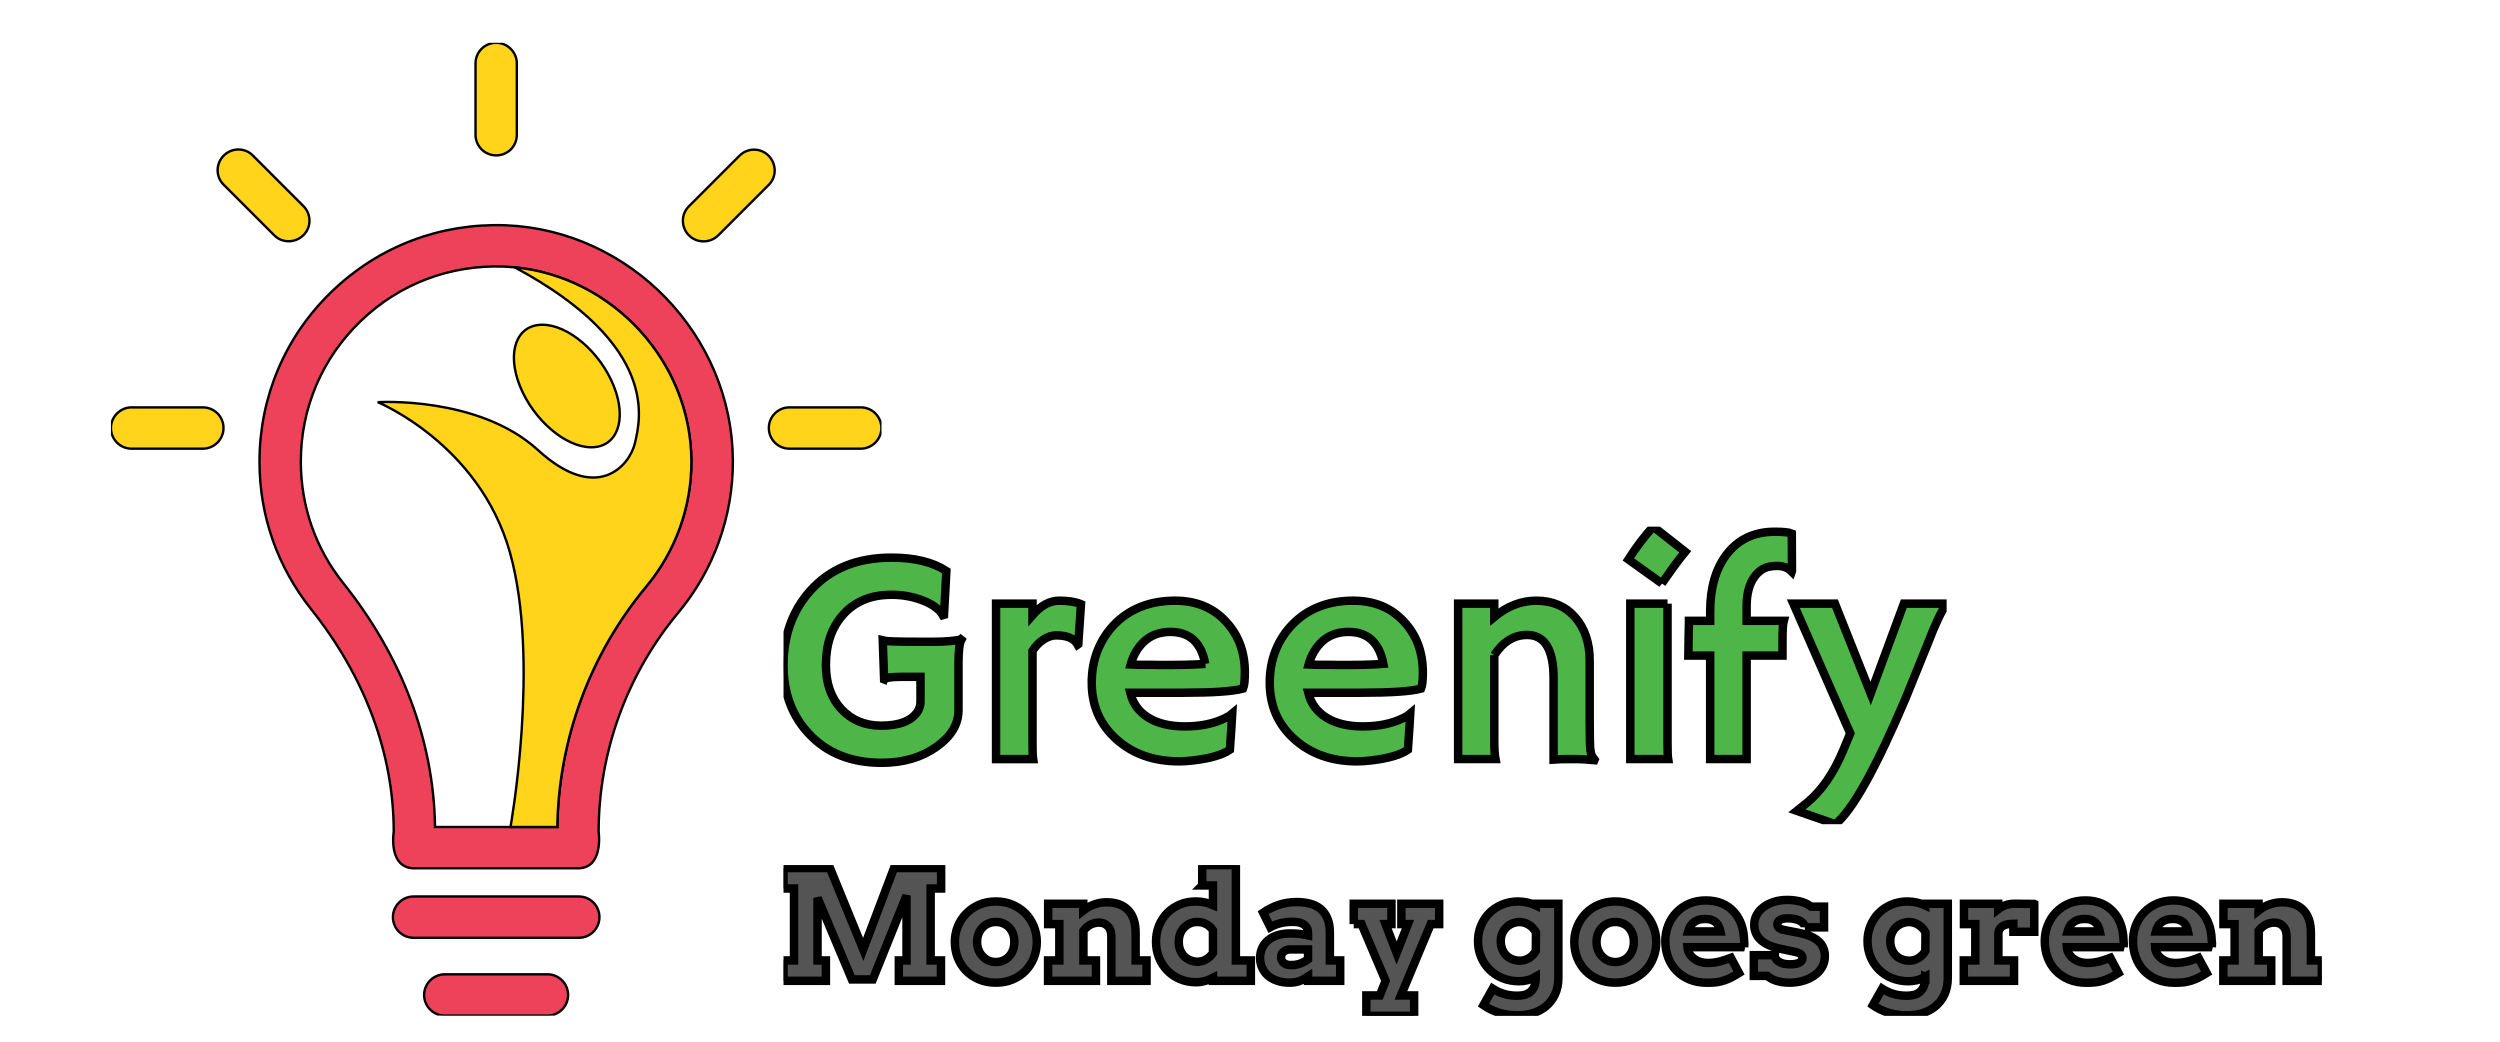 <svg width="240" height="100" xmlns="http://www.w3.org/2000/svg" fill="none">

 <g>
  <title>Layer 1</title>
  <g transform="matrix(4.67 0 0 4.67 -166.317 -317.803)" stroke="null" id="svg_2">
   <svg y="28.933" x="-59.381" stroke="null" id="svg_7" class="roots-wrapper" viewBox="0 0 575 575">
    <g stroke="null" id="svg_4">
     <svg stroke="null" data-layer-role="icon" editorType="buyer" zoom="1" preserveAspectRatio="xMinYMin" width=" 91.076px" height=" 114.988px" xml:space="preserve" viewBox="137 218.89 320.27 404.39" y="229.993" x="156.835" id="svg_3" version="1.1" data-root-id="7750653899093" viewBoxSize="575" xmlns:xlink="http://www.w3.org/1999/xlink" xmlns="http://www.w3.org/2000/svg">
      <path stroke="null" id="svg_8" fill=" rgb(238, 66, 90)" data-layer-id="1931347999093" zoom="1" name="Layer 1" d="m228.95,322.15c19.48,-18.73 45.07,-28.39 72.15,-27.4c51.92,2.06 94.27,45.98 94.43,97.98c0.08,23.03 -8.01,45.48 -22.78,63.15c-21.29,25.59 -33.02,57.87 -33.02,90.97c0,0 2.23,15.19 -8.58,15.19l-68.02,0c-11.06,0 -8.58,-15.19 -8.58,-15.19c0,-32.36 -11.89,-64.38 -34.42,-92.62c-13.95,-17.58 -21.38,-38.71 -21.38,-61.16c-0.01,-27 10.72,-52.26 30.2,-70.92l0,0zm4.63,121.35c24.52,30.71 37.64,65.71 38.14,101.37l50.85,0c0.5,-36.4 13.54,-71.82 36.98,-99.97c12.13,-14.61 18.82,-33.1 18.74,-52.09c-0.16,-42.92 -35.08,-79.16 -77.92,-80.89c-22.37,-0.83 -43.5,7.18 -59.52,22.62c-16.09,15.44 -24.93,36.24 -24.93,58.53c0.07,18.57 6.1,35.98 17.66,50.43l0,0z"/>
      <path stroke="null" id="svg_9" fill=" rgb(255, 212, 26)" data-layer-id="7006045899093" zoom="1" name="Layer 2" d="m183.88,265.78c3.39,-3.39 8.84,-3.39 12.14,0l20.97,20.97c3.38,3.38 3.38,8.83 0,12.13c-3.39,3.3 -8.83,3.39 -12.14,0l-20.97,-20.97c-3.38,-3.3 -3.38,-8.75 0,-12.13l0,0z" class="st0"/>
      <path stroke="null" id="svg_10" fill=" rgb(238, 66, 90)" data-layer-id="5923521699093" zoom="1" name="Layer 3" d="m262.8,573.76l68.68,0c4.79,0 8.58,3.88 8.58,8.58c0,4.79 -3.88,8.59 -8.58,8.59l-68.68,0c-4.79,0 -8.59,-3.88 -8.59,-8.59c0,-4.7 3.88,-8.58 8.59,-8.58l0,0z"/>
      <path stroke="null" id="svg_11" fill=" rgb(238, 66, 90)" data-layer-id="879052399093" zoom="1" name="Layer 4" d="m275.76,606.11l42.68,0c4.78,0 8.59,3.88 8.59,8.59c0,4.78 -3.88,8.58 -8.59,8.58l-42.68,0c-4.78,0 -8.58,-3.88 -8.58,-8.58c0,-4.71 3.87,-8.59 8.58,-8.59l0,0z"/>
      <path stroke="null" id="svg_12" fill=" rgb(255, 212, 26)" data-layer-id="4092744999093" zoom="1" name="Layer 5" d="m297.14,265.69c-4.79,0 -8.59,-3.88 -8.59,-8.59l0,-29.63c0,-4.79 3.88,-8.58 8.59,-8.58c4.7,0 8.58,3.88 8.58,8.58l0,29.63c0,4.8 -3.79,8.59 -8.58,8.59l0,0z" class="st0"/>
      <path stroke="null" id="svg_13" fill=" rgb(255, 212, 26)" data-layer-id="2746288999093" zoom="1" name="Layer 6" d="m377.29,298.96c-3.39,-3.39 -3.39,-8.84 0,-12.14l20.97,-20.97c3.38,-3.39 8.83,-3.39 12.13,0c3.31,3.39 3.39,8.83 0,12.14l-20.97,20.97c-3.38,3.3 -8.83,3.3 -12.13,0l0,0z" class="st0"/>
      <path stroke="null" id="svg_14" fill=" rgb(255, 212, 26)" data-layer-id="1495801399093" zoom="1" name="Layer 7" d="m145.58,370.44l29.63,0c4.79,0 8.58,3.88 8.58,8.58c0,4.71 -3.88,8.59 -8.58,8.59l-29.63,0c-4.79,0 -8.58,-3.88 -8.58,-8.59c0,-4.69 3.88,-8.58 8.58,-8.58l0,0z" class="st0"/>
      <path stroke="null" id="svg_15" fill=" rgb(255, 212, 26)" data-layer-id="2340031699093" zoom="1" name="Layer 8" d="m419.06,370.44l29.63,0c4.79,0 8.58,3.88 8.58,8.58c0,4.71 -3.88,8.59 -8.58,8.59l-29.63,0c-4.79,0 -8.58,-3.88 -8.58,-8.59c-0.01,-4.69 3.79,-8.58 8.58,-8.58l0,0z" class="st0"/>
      <path stroke="null" id="svg_16" fill=" rgb(255, 212, 26)" clip-rule=" evenodd" fill-rule=" evenodd" data-layer-id="4071879399093" zoom="1" name="Layer 9" d="m316.33,336.09c-10.77,0 -14.95,11.4 -9.33,25.47c5.62,14.07 18.91,25.47 29.68,25.47c10.77,0 14.95,-11.4 9.33,-25.47c-5.62,-14.07 -18.91,-25.47 -29.68,-25.47l0,0z" class="st1"/>
      <path stroke="null" id="svg_17" fill=" rgb(255, 212, 26)" clip-rule=" evenodd" fill-rule=" evenodd" data-layer-id="4990663399093" zoom="1" name="Layer 10" d="m303.09,544.87c0,0 12.47,-69.13 -0.27,-114.24c-12.74,-45.11 -54.93,-62.35 -54.93,-62.35s41.92,-2.65 66.6,19.9c24.68,22.55 38.21,6.37 40.33,-2.92c2.12,-9.29 10.73,-40.45 -49.96,-73.03c40.75,3.99 73.25,39.18 73.41,80.58c0.08,18.99 -6.6,37.48 -18.74,52.09c-23.44,28.15 -36.48,63.56 -36.98,99.97l-19.46,0l0,0z" class="st1"/>
     </svg>
    </g>
    <g stroke="null" id="svg_5">
     <svg stroke="null" id="svg_18" data-layer-role="slogan" editorType="buyer" zoom="1" fontUrl="http://fonts.gstatic.com/s/arvo/v14/tDbM2oWUg0MKoZw1yLTA8vL7lAE.ttf" width=" 181.83px" height=" 17.82px" viewBox="0.99 3.62 181.83 17.82" y="327.187" x="236.334" data-root-id="5334815999093" viewBoxSize="575" xmlns="http://www.w3.org/2000/svg">
      <g stroke="null" id="svg_19" fill=" rgb(84, 84, 84)" root="[object Object]" zoom="1" data-vertical-center="false" data-horizontal-grow="left">
       <path stroke="null" id="svg_20" d="m0.99,17.3l0,-2.41l1.24,0l0,-8.5l-1.24,0l0,-2.42l5.49,0l3.93,9.62l3.64,-9.62l5.57,0l0,2.42l-1.24,0l0,8.5l1.22,0l0,2.41l-4.98,0l0,-2.41l0.91,0l0,-7.67l-3.99,9.92l-2.47,0l-4.06,-9.65l0,7.4l0.99,0l0,2.41l-5.01,0zm20.25,-4.59l0,0q0,-0.99 0.36,-1.86q0.36,-0.87 1.01,-1.52q0.64,-0.66 1.52,-1.03q0.89,-0.38 1.96,-0.38l0,0q1.06,0 1.95,0.38q0.89,0.37 1.54,1.03q0.64,0.65 0.99,1.52q0.36,0.87 0.36,1.86l0,0q0,0.99 -0.35,1.87q-0.35,0.87 -0.98,1.53q-0.64,0.65 -1.53,1.03q-0.89,0.38 -1.98,0.38l0,0q-1.1,0 -1.99,-0.38q-0.9,-0.38 -1.53,-1.03q-0.63,-0.65 -0.98,-1.52q-0.35,-0.88 -0.35,-1.88zm2.63,0l0,0q0,0.52 0.18,0.95q0.17,0.44 0.48,0.75q0.3,0.32 0.7,0.5q0.4,0.17 0.86,0.17l0,0q0.46,0 0.86,-0.17q0.4,-0.17 0.7,-0.49q0.29,-0.31 0.46,-0.75q0.16,-0.43 0.16,-0.96l0,0q0,-0.55 -0.16,-0.99q-0.17,-0.43 -0.46,-0.74q-0.3,-0.31 -0.7,-0.47q-0.4,-0.17 -0.86,-0.16l0,0q-0.46,-0.01 -0.86,0.16q-0.4,0.16 -0.7,0.47q-0.31,0.31 -0.48,0.74q-0.18,0.44 -0.18,0.99zm15.87,4.59l0,-5.24q0,-0.77 -0.4,-1.2q-0.4,-0.44 -1.07,-0.44l0,0q-0.46,0 -0.93,0.21q-0.46,0.2 -0.9,0.75l0,0l0,3.51l1.48,0l0,2.41l-5.66,0l0,-2.41l1.33,0l0,-4.29l-1.32,0l0,-2.41l4.15,0l0,0.8q0.57,-0.45 1.28,-0.71q0.71,-0.26 1.49,-0.26l0,0q1.64,0 2.53,0.92q0.89,0.92 0.89,2.69l0,0l0,3.26l1.29,0l0,2.41l-4.16,0zm10.74,-11.27l0,-2.41l3.98,0l0,11.27l1.77,0l0,2.41l-4.48,0l0,-0.35q-0.47,0.24 -0.97,0.38q-0.5,0.14 -1.01,0.14l0,0q-1.04,0 -1.92,-0.37q-0.87,-0.37 -1.5,-1.02q-0.63,-0.66 -0.98,-1.53q-0.35,-0.87 -0.35,-1.88l0,0q0,-1 0.34,-1.86q0.35,-0.87 0.97,-1.51q0.62,-0.64 1.49,-1.01q0.86,-0.37 1.9,-0.37l0,0q0.57,0 1.07,0.11q0.5,0.11 0.96,0.31l0,0l0,-2.31l-1.27,0zm-0.56,9.02l0,0q0.58,-0.02 1.05,-0.3q0.47,-0.28 0.78,-0.74l0,0l0,-2.68q-0.31,-0.47 -0.8,-0.73q-0.48,-0.26 -1.03,-0.25l0,0q-0.46,-0.01 -0.86,0.16q-0.39,0.17 -0.7,0.48q-0.3,0.3 -0.48,0.73q-0.17,0.44 -0.17,0.98l0,0q0,0.54 0.17,0.97q0.18,0.44 0.48,0.74q0.31,0.3 0.7,0.46q0.4,0.16 0.86,0.18zm13.07,2.25l0,-0.5q-0.31,0.2 -0.56,0.33q-0.26,0.14 -0.51,0.22q-0.26,0.09 -0.53,0.13q-0.27,0.04 -0.6,0.04l0,0q-0.81,0 -1.46,-0.23q-0.65,-0.22 -1.09,-0.61q-0.44,-0.39 -0.68,-0.93q-0.24,-0.53 -0.24,-1.15l0,0q0,-0.63 0.24,-1.17q0.25,-0.54 0.7,-0.92q0.46,-0.38 1.12,-0.6q0.67,-0.21 1.52,-0.21l0,0q0.62,0 1.14,0.06q0.51,0.07 0.95,0.17l0,0l0,-0.28q0,-0.35 -0.13,-0.6q-0.13,-0.25 -0.37,-0.41q-0.24,-0.16 -0.57,-0.24q-0.34,-0.07 -0.73,-0.07l0,0q-0.83,0 -1.46,0.16q-0.62,0.16 -1.2,0.47l0,0l-0.85,-1.71q0.9,-0.61 1.88,-0.94q0.98,-0.32 2.08,-0.32l0,0q0.85,0 1.58,0.19q0.72,0.19 1.24,0.61q0.52,0.43 0.81,1.12q0.3,0.68 0.3,1.67l0,0l0,3.31l1.22,0l0,2.41l-3.8,0zm-2,-1.86l0,0q0.62,0 1.13,-0.2q0.51,-0.2 0.87,-0.49l0,0l0,-1.16l-2.11,0q-0.2,0 -0.39,0.06q-0.2,0.06 -0.35,0.18q-0.15,0.11 -0.25,0.28q-0.09,0.16 -0.09,0.38l0,0q0,0.41 0.3,0.68q0.29,0.27 0.89,0.27zm7.4,-4.84l0,-2.41l4.46,0l0,2.41l-0.7,0l1.31,3.41l1.34,-3.41l-0.78,0l0,-2.41l4.47,0l0,2.41l-1,0l-3.52,8.43l1.56,0l0,2.41l-5.65,0l0,-2.41l1.59,0l0.69,-1.73l-2.85,-6.7l-0.92,0zm21.52,6.27l0,-0.05q-0.49,0.28 -0.98,0.41q-0.49,0.12 -1,0.12l0,0q-1.06,0 -1.95,-0.36q-0.88,-0.36 -1.53,-1q-0.65,-0.64 -1.01,-1.51q-0.36,-0.87 -0.36,-1.89l0,0q0,-0.95 0.35,-1.8q0.35,-0.85 0.97,-1.49q0.63,-0.63 1.5,-1q0.87,-0.37 1.89,-0.38l0,0q0.62,0.01 1.14,0.13q0.53,0.12 0.98,0.33l0,0l0,-0.19l2.67,0l0,8.73q0,1.15 -0.4,1.99q-0.4,0.84 -1.06,1.39q-0.66,0.55 -1.54,0.82q-0.88,0.26 -1.85,0.26l0,0q-1.19,0 -2.21,-0.32q-1.01,-0.33 -1.8,-0.88l0,0l1.09,-1.95q0.61,0.39 1.32,0.61q0.71,0.22 1.58,0.22l0,0q0.48,0 0.88,-0.1q0.4,-0.11 0.69,-0.36q0.3,-0.25 0.47,-0.67q0.16,-0.42 0.16,-1.06l0,0zm-1.9,-1.95l0,0q0.62,0 1.12,-0.32q0.49,-0.31 0.78,-0.82l0,0l0.02,-2.21q-0.3,-0.56 -0.82,-0.88q-0.52,-0.33 -1.12,-0.34l0,0q-0.43,0.01 -0.85,0.17q-0.41,0.17 -0.71,0.47q-0.31,0.3 -0.48,0.7q-0.18,0.41 -0.18,0.91l0,0q0,0.53 0.18,0.96q0.17,0.43 0.47,0.73q0.3,0.3 0.71,0.46q0.41,0.17 0.88,0.17zm6.45,-2.21l0,0q0,-0.99 0.37,-1.86q0.36,-0.87 1,-1.52q0.64,-0.66 1.53,-1.03q0.88,-0.38 1.95,-0.38l0,0q1.06,0 1.95,0.38q0.9,0.37 1.54,1.03q0.64,0.65 0.99,1.52q0.36,0.87 0.36,1.86l0,0q0,0.99 -0.35,1.87q-0.34,0.87 -0.98,1.53q-0.64,0.65 -1.53,1.03q-0.89,0.38 -1.98,0.38l0,0q-1.1,0 -1.99,-0.38q-0.9,-0.38 -1.53,-1.03q-0.63,-0.65 -0.98,-1.52q-0.35,-0.88 -0.35,-1.88zm2.63,0l0,0q0,0.52 0.18,0.95q0.17,0.44 0.48,0.75q0.3,0.32 0.7,0.5q0.4,0.17 0.86,0.17l0,0q0.46,0 0.86,-0.17q0.4,-0.17 0.7,-0.49q0.29,-0.31 0.46,-0.75q0.17,-0.43 0.17,-0.96l0,0q0,-0.55 -0.17,-0.99q-0.17,-0.43 -0.46,-0.74q-0.3,-0.31 -0.7,-0.47q-0.4,-0.17 -0.86,-0.16l0,0q-0.46,-0.01 -0.86,0.16q-0.4,0.16 -0.7,0.47q-0.31,0.31 -0.48,0.74q-0.18,0.44 -0.18,0.99zm17.46,0.61l-6.71,0l0.03,0.27q0.09,0.39 0.33,0.69q0.23,0.3 0.55,0.5q0.31,0.21 0.7,0.31q0.39,0.1 0.78,0.1l0,0q0.4,0 0.75,-0.05q0.36,-0.05 0.69,-0.13q0.34,-0.09 0.65,-0.2q0.32,-0.11 0.65,-0.23l0,0l0.96,1.8q-0.5,0.31 -0.92,0.53q-0.41,0.21 -0.84,0.35q-0.42,0.14 -0.89,0.21q-0.48,0.06 -1.11,0.06l0,0q-1.19,0 -2.11,-0.39q-0.92,-0.39 -1.55,-1.06q-0.63,-0.66 -0.96,-1.56q-0.33,-0.9 -0.33,-1.9l0,0q0,-1 0.35,-1.88q0.35,-0.88 0.98,-1.53q0.63,-0.66 1.51,-1.04q0.88,-0.37 1.95,-0.37l0,0q1.07,0 1.91,0.35q0.83,0.36 1.4,0.99q0.57,0.62 0.88,1.47q0.3,0.85 0.33,1.83l0,0q0.03,0.22 0.03,0.43q0.01,0.22 -0.01,0.45l0,0zm-4.61,-3.33l0,0q-0.49,0 -0.84,0.12q-0.34,0.12 -0.58,0.33q-0.24,0.2 -0.38,0.47q-0.14,0.26 -0.22,0.55l0,0l3.81,0q-0.06,-0.3 -0.18,-0.56q-0.11,-0.27 -0.32,-0.47q-0.2,-0.2 -0.51,-0.32q-0.31,-0.12 -0.78,-0.12zm11.77,0.99q0,-0.21 -0.14,-0.41q-0.13,-0.19 -0.4,-0.34q-0.26,-0.14 -0.64,-0.23q-0.38,-0.09 -0.87,-0.09l0,0q-0.18,0 -0.39,0.03q-0.21,0.04 -0.39,0.11q-0.18,0.08 -0.3,0.22q-0.12,0.14 -0.12,0.35l0,0q0,0.1 0.03,0.2q0.03,0.1 0.12,0.18q0.09,0.09 0.24,0.17q0.15,0.07 0.4,0.12l0,0l1.65,0.32q0.9,0.18 1.51,0.44q0.6,0.26 0.97,0.62q0.37,0.35 0.53,0.78q0.17,0.43 0.17,0.93l0,0q0,0.78 -0.37,1.37q-0.36,0.59 -0.96,0.98q-0.59,0.39 -1.33,0.59q-0.75,0.2 -1.5,0.2l0,0q-0.49,0 -0.89,-0.06q-0.4,-0.07 -0.72,-0.17q-0.33,-0.11 -0.58,-0.25q-0.25,-0.15 -0.46,-0.32l0,0l-1.59,0l0,-2.45l2.49,0l0,0.06q0.01,0.25 0.16,0.44q0.15,0.19 0.39,0.32q0.24,0.13 0.55,0.2q0.31,0.06 0.65,0.06l0,0q0.79,0 1.15,-0.2q0.36,-0.21 0.36,-0.53l0,0q0,-0.26 -0.18,-0.44q-0.17,-0.18 -0.62,-0.28l0,0l-1.69,-0.36q-1.59,-0.31 -2.4,-1.03q-0.81,-0.72 -0.81,-1.84l0,0q0,-0.66 0.31,-1.2q0.31,-0.54 0.84,-0.92q0.52,-0.38 1.23,-0.6q0.71,-0.21 1.52,-0.21l0,0q0.55,0 0.98,0.07q0.43,0.07 0.78,0.17q0.34,0.11 0.6,0.25q0.26,0.15 0.46,0.3l0,0l1.53,0l0,2.45l-2.27,0zm14.24,5.89l0,-0.05q-0.49,0.28 -0.99,0.41q-0.49,0.12 -1,0.12l0,0q-1.05,0 -1.94,-0.36q-0.89,-0.36 -1.53,-1q-0.65,-0.64 -1.01,-1.51q-0.36,-0.87 -0.36,-1.89l0,0q0,-0.95 0.35,-1.8q0.34,-0.85 0.97,-1.49q0.62,-0.63 1.49,-1q0.87,-0.37 1.89,-0.38l0,0q0.63,0.01 1.15,0.13q0.52,0.12 0.98,0.33l0,0l0,-0.19l2.66,0l0,8.73q0,1.15 -0.39,1.99q-0.4,0.84 -1.06,1.39q-0.67,0.55 -1.54,0.82q-0.88,0.26 -1.85,0.26l0,0q-1.2,0 -2.21,-0.32q-1.02,-0.33 -1.81,-0.88l0,0l1.1,-1.95q0.61,0.39 1.32,0.61q0.71,0.22 1.58,0.22l0,0q0.48,0 0.88,-0.1q0.4,-0.11 0.69,-0.36q0.3,-0.25 0.46,-0.67q0.17,-0.42 0.17,-1.06l0,0zm-1.9,-1.95l0,0q0.62,0 1.11,-0.32q0.5,-0.31 0.79,-0.82l0,0l0.02,-2.21q-0.3,-0.56 -0.82,-0.88q-0.52,-0.33 -1.13,-0.34l0,0q-0.43,0.01 -0.84,0.17q-0.41,0.17 -0.72,0.47q-0.3,0.3 -0.47,0.7q-0.18,0.41 -0.18,0.91l0,0q0,0.53 0.18,0.96q0.17,0.43 0.47,0.73q0.3,0.3 0.71,0.46q0.41,0.17 0.88,0.17zm14.78,-6.71l0,3.29l-2.47,0l0,-0.94q-0.36,0 -0.65,0.05q-0.3,0.05 -0.53,0.17q-0.22,0.11 -0.38,0.31q-0.15,0.2 -0.21,0.5l0,0l0,3.3l1.85,0l0,2.41l-5.94,0l0,-2.41l1.36,0l0,-4.29l-1.34,0l0,-2.41l4.05,0l0,0.64q0.39,-0.3 0.87,-0.47q0.48,-0.17 1.06,-0.17l0,0q0.58,0 1.19,0.01q0.62,0.01 1.14,0.01l0,0zm10.57,5.11l-6.71,0l0.03,0.27q0.1,0.39 0.33,0.69q0.23,0.3 0.55,0.5q0.31,0.21 0.7,0.31q0.39,0.1 0.78,0.1l0,0q0.4,0 0.75,-0.05q0.36,-0.05 0.69,-0.13q0.34,-0.09 0.65,-0.2q0.32,-0.11 0.65,-0.23l0,0l0.96,1.8q-0.5,0.31 -0.92,0.53q-0.41,0.21 -0.83,0.35q-0.43,0.14 -0.9,0.21q-0.48,0.06 -1.11,0.06l0,0q-1.19,0 -2.11,-0.39q-0.92,-0.39 -1.55,-1.06q-0.63,-0.66 -0.96,-1.56q-0.33,-0.9 -0.33,-1.9l0,0q0,-1 0.35,-1.88q0.35,-0.88 0.98,-1.53q0.63,-0.66 1.51,-1.04q0.88,-0.37 1.95,-0.37l0,0q1.08,0 1.91,0.35q0.83,0.36 1.4,0.99q0.57,0.62 0.88,1.47q0.3,0.85 0.33,1.83l0,0q0.03,0.22 0.03,0.43q0.01,0.22 -0.01,0.45l0,0zm-4.61,-3.33l0,0q-0.49,0 -0.84,0.12q-0.34,0.12 -0.58,0.33q-0.24,0.2 -0.38,0.47q-0.14,0.26 -0.22,0.55l0,0l3.81,0q-0.06,-0.3 -0.18,-0.56q-0.11,-0.27 -0.32,-0.47q-0.2,-0.2 -0.51,-0.32q-0.31,-0.12 -0.78,-0.12zm15.03,3.33l-6.7,0l0.02,0.27q0.1,0.39 0.33,0.69q0.24,0.3 0.55,0.5q0.32,0.21 0.7,0.31q0.39,0.1 0.79,0.1l0,0q0.39,0 0.75,-0.05q0.35,-0.05 0.69,-0.13q0.33,-0.09 0.65,-0.2q0.32,-0.11 0.64,-0.23l0,0l0.97,1.8q-0.5,0.31 -0.92,0.53q-0.42,0.21 -0.84,0.35q-0.42,0.14 -0.9,0.21q-0.47,0.06 -1.1,0.06l0,0q-1.19,0 -2.11,-0.39q-0.93,-0.39 -1.56,-1.06q-0.62,-0.66 -0.95,-1.56q-0.33,-0.9 -0.33,-1.9l0,0q0,-1 0.34,-1.88q0.35,-0.88 0.98,-1.53q0.64,-0.66 1.52,-1.04q0.87,-0.37 1.95,-0.37l0,0q1.07,0 1.9,0.35q0.83,0.36 1.4,0.99q0.57,0.62 0.88,1.47q0.31,0.85 0.33,1.83l0,0q0.03,0.22 0.04,0.43q0,0.22 -0.02,0.45l0,0zm-4.6,-3.33l0,0q-0.5,0 -0.84,0.12q-0.35,0.12 -0.59,0.33q-0.23,0.2 -0.37,0.47q-0.15,0.26 -0.22,0.55l0,0l3.8,0q-0.06,-0.3 -0.17,-0.56q-0.12,-0.27 -0.32,-0.47q-0.2,-0.2 -0.52,-0.32q-0.31,-0.12 -0.77,-0.12zm13.44,7.31l0,-5.24q0,-0.77 -0.4,-1.2q-0.4,-0.44 -1.07,-0.44l0,0q-0.46,0 -0.93,0.21q-0.46,0.2 -0.9,0.75l0,0l0,3.51l1.48,0l0,2.41l-5.66,0l0,-2.41l1.33,0l0,-4.29l-1.32,0l0,-2.41l4.15,0l0,0.8q0.57,-0.45 1.28,-0.71q0.71,-0.26 1.49,-0.26l0,0q1.64,0 2.53,0.92q0.89,0.92 0.89,2.69l0,0l0,3.26l1.29,0l0,2.41l-4.16,0z"/>
      </g>
     </svg>
    </g>
    <g stroke="null" id="svg_6">
     <svg stroke="null" id="svg_21" data-layer-role="brandName" editorType="buyer" zoom="1" fontUrl="http://fonts.gstatic.com/s/hammersmithone/v12/qWcyB624q4L_C4jGQ9IK0O_dFlnbshsks4MRXw.ttf" width=" 137.48px" height=" 35.17px" viewBox="1.28 4.94 137.48 35.17" y="287.187" x="236.335" data-root-id="1209074599093" viewBoxSize="575" xmlns="http://www.w3.org/2000/svg">
      <g stroke="null" id="svg_22" fill=" rgb(78, 182, 72)" root="[object Object]" zoom="1" data-vertical-center="false" data-horizontal-grow="left">
       <path stroke="null" id="svg_23" d="m22.24,18.28l0.05,0.04q-0.33,0.59 -0.33,2.86l0,0l0,5.45q0,2.48 -2.57,4.31l0,0q-2.66,1.91 -6.51,1.91l0,0q-5.34,0 -8.52,-3.35l0,0q-3.08,-3.2 -3.08,-8.16l0,0q0,-5.27 3.13,-8.79l0,0q3.5,-3.95 9.63,-3.95l0,0q4.1,0 6.49,1.58l0,0l-0.28,5.18l-0.14,0.04q-0.62,-1.07 -2.43,-1.76l0,0q-1.72,-0.65 -3.61,-0.65q-1.89,0 -3.3,0.6q-1.42,0.6 -2.4,1.7l0,0q-2.08,2.27 -2.08,6l0,0q0,3.25 1.83,5.22l0,0q1.83,1.95 4.71,1.95l0,0q3.18,0 4.29,-1.65l0,0q0.35,-0.53 0.35,-1.2l0,0l0,-2.92l-2.26,0q-1.83,0 -1.99,0.32l0,0l-0.05,-0.02l-0.16,-4.59q0.49,0.14 3.99,0.14l0,0l2.07,0q1.94,0 3.17,-0.26l0,0zm8.47,1.34l0,10.83q0,1.51 0.07,1.96l0,0l-4.38,0l0,-18.37l4.31,0l0,1.36q1.49,-1.71 3.14,-1.71q1.64,0 2.59,0.41l0,0l-0.32,4.73l-0.07,0.05q-0.61,-1.09 -2.55,-1.09l0,0q-0.73,0 -1.5,0.5q-0.76,0.5 -1.29,1.33l0,0zm7,3.76l0,0q0,-2.06 0.7,-3.82q0.7,-1.75 1.98,-3.07l0,0q2.75,-2.8 7.18,-2.8l0,0q3.74,0 6.01,2.48l0,0q2.23,2.39 2.23,6.01l0,0q0,1.39 -0.21,1.9l0,0q-1.76,0.49 -7.15,0.49l0,0l-6.19,0q0.45,1.89 2.12,2.93q1.67,1.05 4.35,1.05l0,0q2.79,0 4.8,-1.01l0,0q0.52,-0.26 0.79,-0.49l0,0q-0.04,0.74 -0.09,1.51l0,0l-0.19,2.75q-1.34,0.91 -4.33,1.26l0,0q-0.88,0.11 -1.69,0.11l0,0q-4.46,0 -7.38,-2.6l0,0q-2.93,-2.62 -2.93,-6.7zm13.42,-2.22l0,0q-0.72,-3.78 -4.11,-3.78l0,0q-2.67,0 -4.06,2.31l0,0q-0.42,0.7 -0.65,1.54l0,0q0.42,0.02 1.04,0.04l0,0l1.3,0q0.65,0.02 1.25,0.02l0,0l1,0q0.89,0 1.76,-0.02l0,0l1.44,-0.05q0.58,-0.02 1.03,-0.06zm7.62,2.22l0,0q0,-2.06 0.7,-3.82q0.7,-1.75 1.99,-3.07l0,0q2.74,-2.8 7.17,-2.8l0,0q3.74,0 6.01,2.48l0,0q2.23,2.39 2.23,6.01l0,0q0,1.39 -0.21,1.9l0,0q-1.76,0.49 -7.15,0.49l0,0l-6.19,0q0.46,1.89 2.13,2.93q1.67,1.05 4.34,1.05l0,0q2.79,0 4.8,-1.01l0,0q0.52,-0.26 0.79,-0.49l0,0q-0.04,0.74 -0.09,1.51l0,0l-0.19,2.75q-1.34,0.91 -4.33,1.26l0,0q-0.88,0.11 -1.69,0.11l0,0q-4.46,0 -7.38,-2.6l0,0q-2.93,-2.62 -2.93,-6.7zm13.43,-2.22l0,0q-0.72,-3.78 -4.12,-3.78l0,0q-2.67,0 -4.06,2.31l0,0q-0.42,0.7 -0.65,1.54l0,0q0.42,0.02 1.04,0.04l0,0l1.3,0q0.65,0.02 1.25,0.02l0,0l1,0q0.9,0 1.76,-0.02l0,0l1.44,-0.05q0.58,-0.02 1.04,-0.06zm13.11,-1.03l0,10.03q0,1.55 0.14,2.25l0,0l-4.41,0l0,-18.37l4.27,0l0,1.57q2.32,-1.92 4.96,-1.92l0,0q2.88,0 4.6,1.96q1.72,1.96 1.72,5.16l0,0l0,7q0,2.97 0.09,3.57q0.09,0.59 0.24,0.77q0.15,0.18 0.25,0.32l0,0l-0.03,0.07q-1.42,-0.13 -2.08,-0.13l0,0l-1.23,0q-0.56,0 -1.51,0.06l0,0l0,-9.58q0,-5.15 -3.13,-5.15l0,0q-2.32,0 -3.88,2.39l0,0zm19.81,-8.48l-3.96,-2.84q1.41,-2.2 2.94,-3.87l0,0l3.78,2.97q-0.76,0.93 -1.41,1.83l0,0q0,0 -1.35,1.91l0,0zm0.67,2.39l0,16.41q0,1.51 0.07,1.96l0,0l-4.47,0l0,-18.37l4.4,0zm9.35,2.03l4.38,0q-0.14,0.51 -0.14,2.56l0,0l0,1.55l-4.24,0l0,12.23l-4.31,0l0,-12.23l-2.58,0q0.02,-1.16 0.03,-2.06l0,0l0.04,-1.88l0,-0.17l2.51,0l0,-1.09q0,-4.22 1.97,-6.79l0,0q2.06,-2.65 5.66,-2.65l0,0q1.53,0 2.02,0.21l0,0l0.02,4.41l-0.03,0.09q-0.67,-0.67 -1.7,-0.67q-1.03,0 -1.66,0.34q-0.63,0.35 -1.07,0.98l0,0q-0.9,1.26 -0.9,3.46l0,0l0,1.71zm10.48,24.04l-4.54,-1.58l1.16,-0.93q2.62,-2.13 4.34,-6.28l0,0l0.81,-1.95l-6.73,-15.33l4.92,0l4.22,10.62l3.92,-10.62l5.06,0q-0.91,1.27 -2.23,4.72l0,0l-2.64,6.52q-5.29,12.44 -8.29,14.83l0,0z"/>
      </g>
     </svg>
    </g>
   </svg>
  </g>
 </g>
</svg>